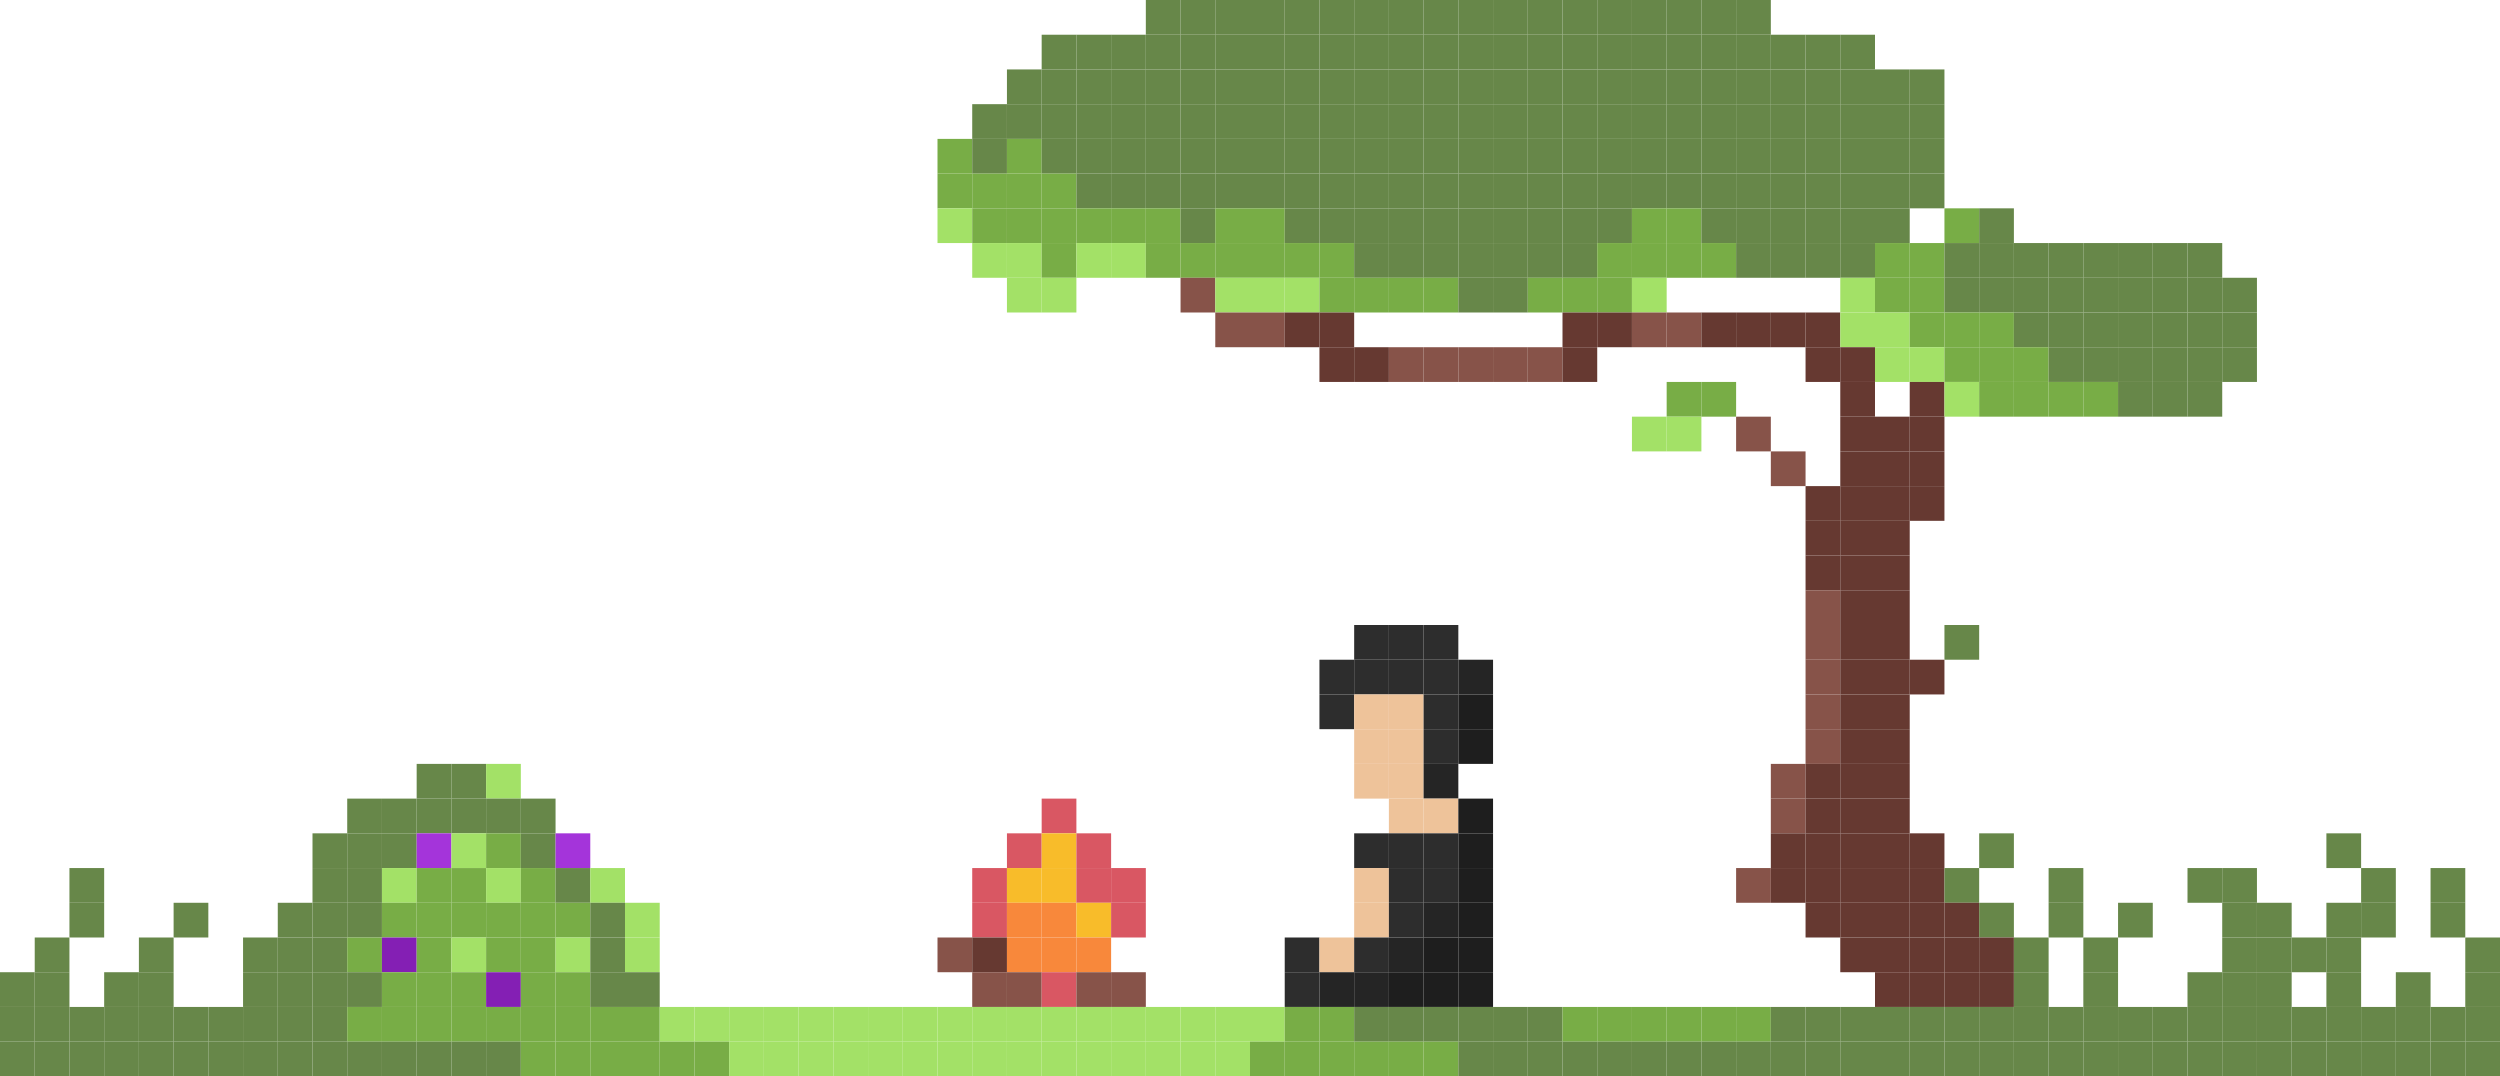 <?xml version="1.0" encoding="utf-8" ?>
<svg baseProfile="full" height="1240px" version="1.1" width="2880px" xmlns="http://www.w3.org/2000/svg" xmlns:ev="http://www.w3.org/2001/xml-events" xmlns:xlink="http://www.w3.org/1999/xlink"><defs /><rect fill="rgb(103,135,73)" height="40px" width="40px" x="1320px" y="0px" /><rect fill="rgb(103,135,73)" height="40px" width="40px" x="1360px" y="0px" /><rect fill="rgb(103,135,73)" height="40px" width="40px" x="1400px" y="0px" /><rect fill="rgb(103,135,73)" height="40px" width="40px" x="1440px" y="0px" /><rect fill="rgb(103,135,73)" height="40px" width="40px" x="1480px" y="0px" /><rect fill="rgb(103,135,73)" height="40px" width="40px" x="1520px" y="0px" /><rect fill="rgb(103,135,73)" height="40px" width="40px" x="1560px" y="0px" /><rect fill="rgb(103,135,73)" height="40px" width="40px" x="1600px" y="0px" /><rect fill="rgb(103,135,73)" height="40px" width="40px" x="1640px" y="0px" /><rect fill="rgb(103,135,73)" height="40px" width="40px" x="1680px" y="0px" /><rect fill="rgb(103,135,73)" height="40px" width="40px" x="1720px" y="0px" /><rect fill="rgb(103,135,73)" height="40px" width="40px" x="1760px" y="0px" /><rect fill="rgb(103,135,73)" height="40px" width="40px" x="1800px" y="0px" /><rect fill="rgb(103,135,73)" height="40px" width="40px" x="1840px" y="0px" /><rect fill="rgb(103,135,73)" height="40px" width="40px" x="1880px" y="0px" /><rect fill="rgb(103,135,73)" height="40px" width="40px" x="1920px" y="0px" /><rect fill="rgb(103,135,73)" height="40px" width="40px" x="1960px" y="0px" /><rect fill="rgb(103,135,73)" height="40px" width="40px" x="2000px" y="0px" /><rect fill="rgb(103,135,73)" height="40px" width="40px" x="1200px" y="40px" /><rect fill="rgb(103,135,73)" height="40px" width="40px" x="1240px" y="40px" /><rect fill="rgb(103,135,73)" height="40px" width="40px" x="1280px" y="40px" /><rect fill="rgb(103,135,73)" height="40px" width="40px" x="1320px" y="40px" /><rect fill="rgb(103,135,73)" height="40px" width="40px" x="1360px" y="40px" /><rect fill="rgb(103,135,73)" height="40px" width="40px" x="1400px" y="40px" /><rect fill="rgb(103,135,73)" height="40px" width="40px" x="1440px" y="40px" /><rect fill="rgb(103,135,73)" height="40px" width="40px" x="1480px" y="40px" /><rect fill="rgb(103,135,73)" height="40px" width="40px" x="1520px" y="40px" /><rect fill="rgb(103,135,73)" height="40px" width="40px" x="1560px" y="40px" /><rect fill="rgb(103,135,73)" height="40px" width="40px" x="1600px" y="40px" /><rect fill="rgb(103,135,73)" height="40px" width="40px" x="1640px" y="40px" /><rect fill="rgb(103,135,73)" height="40px" width="40px" x="1680px" y="40px" /><rect fill="rgb(103,135,73)" height="40px" width="40px" x="1720px" y="40px" /><rect fill="rgb(103,135,73)" height="40px" width="40px" x="1760px" y="40px" /><rect fill="rgb(103,135,73)" height="40px" width="40px" x="1800px" y="40px" /><rect fill="rgb(103,135,73)" height="40px" width="40px" x="1840px" y="40px" /><rect fill="rgb(103,135,73)" height="40px" width="40px" x="1880px" y="40px" /><rect fill="rgb(103,135,73)" height="40px" width="40px" x="1920px" y="40px" /><rect fill="rgb(103,135,73)" height="40px" width="40px" x="1960px" y="40px" /><rect fill="rgb(103,135,73)" height="40px" width="40px" x="2000px" y="40px" /><rect fill="rgb(103,135,73)" height="40px" width="40px" x="2040px" y="40px" /><rect fill="rgb(103,135,73)" height="40px" width="40px" x="2080px" y="40px" /><rect fill="rgb(103,135,73)" height="40px" width="40px" x="2120px" y="40px" /><rect fill="rgb(103,135,73)" height="40px" width="40px" x="1160px" y="80px" /><rect fill="rgb(103,135,73)" height="40px" width="40px" x="1200px" y="80px" /><rect fill="rgb(103,135,73)" height="40px" width="40px" x="1240px" y="80px" /><rect fill="rgb(103,135,73)" height="40px" width="40px" x="1280px" y="80px" /><rect fill="rgb(103,135,73)" height="40px" width="40px" x="1320px" y="80px" /><rect fill="rgb(103,135,73)" height="40px" width="40px" x="1360px" y="80px" /><rect fill="rgb(103,135,73)" height="40px" width="40px" x="1400px" y="80px" /><rect fill="rgb(103,135,73)" height="40px" width="40px" x="1440px" y="80px" /><rect fill="rgb(103,135,73)" height="40px" width="40px" x="1480px" y="80px" /><rect fill="rgb(103,135,73)" height="40px" width="40px" x="1520px" y="80px" /><rect fill="rgb(103,135,73)" height="40px" width="40px" x="1560px" y="80px" /><rect fill="rgb(103,135,73)" height="40px" width="40px" x="1600px" y="80px" /><rect fill="rgb(103,135,73)" height="40px" width="40px" x="1640px" y="80px" /><rect fill="rgb(103,135,73)" height="40px" width="40px" x="1680px" y="80px" /><rect fill="rgb(103,135,73)" height="40px" width="40px" x="1720px" y="80px" /><rect fill="rgb(103,135,73)" height="40px" width="40px" x="1760px" y="80px" /><rect fill="rgb(103,135,73)" height="40px" width="40px" x="1800px" y="80px" /><rect fill="rgb(103,135,73)" height="40px" width="40px" x="1840px" y="80px" /><rect fill="rgb(103,135,73)" height="40px" width="40px" x="1880px" y="80px" /><rect fill="rgb(103,135,73)" height="40px" width="40px" x="1920px" y="80px" /><rect fill="rgb(103,135,73)" height="40px" width="40px" x="1960px" y="80px" /><rect fill="rgb(103,135,73)" height="40px" width="40px" x="2000px" y="80px" /><rect fill="rgb(103,135,73)" height="40px" width="40px" x="2040px" y="80px" /><rect fill="rgb(103,135,73)" height="40px" width="40px" x="2080px" y="80px" /><rect fill="rgb(103,135,73)" height="40px" width="40px" x="2120px" y="80px" /><rect fill="rgb(103,135,73)" height="40px" width="40px" x="2160px" y="80px" /><rect fill="rgb(103,135,73)" height="40px" width="40px" x="2200px" y="80px" /><rect fill="rgb(103,135,73)" height="40px" width="40px" x="1120px" y="120px" /><rect fill="rgb(103,135,73)" height="40px" width="40px" x="1160px" y="120px" /><rect fill="rgb(103,135,73)" height="40px" width="40px" x="1200px" y="120px" /><rect fill="rgb(103,135,73)" height="40px" width="40px" x="1240px" y="120px" /><rect fill="rgb(103,135,73)" height="40px" width="40px" x="1280px" y="120px" /><rect fill="rgb(103,135,73)" height="40px" width="40px" x="1320px" y="120px" /><rect fill="rgb(103,135,73)" height="40px" width="40px" x="1360px" y="120px" /><rect fill="rgb(103,135,73)" height="40px" width="40px" x="1400px" y="120px" /><rect fill="rgb(103,135,73)" height="40px" width="40px" x="1440px" y="120px" /><rect fill="rgb(103,135,73)" height="40px" width="40px" x="1480px" y="120px" /><rect fill="rgb(103,135,73)" height="40px" width="40px" x="1520px" y="120px" /><rect fill="rgb(103,135,73)" height="40px" width="40px" x="1560px" y="120px" /><rect fill="rgb(103,135,73)" height="40px" width="40px" x="1600px" y="120px" /><rect fill="rgb(103,135,73)" height="40px" width="40px" x="1640px" y="120px" /><rect fill="rgb(103,135,73)" height="40px" width="40px" x="1680px" y="120px" /><rect fill="rgb(103,135,73)" height="40px" width="40px" x="1720px" y="120px" /><rect fill="rgb(103,135,73)" height="40px" width="40px" x="1760px" y="120px" /><rect fill="rgb(103,135,73)" height="40px" width="40px" x="1800px" y="120px" /><rect fill="rgb(103,135,73)" height="40px" width="40px" x="1840px" y="120px" /><rect fill="rgb(103,135,73)" height="40px" width="40px" x="1880px" y="120px" /><rect fill="rgb(103,135,73)" height="40px" width="40px" x="1920px" y="120px" /><rect fill="rgb(103,135,73)" height="40px" width="40px" x="1960px" y="120px" /><rect fill="rgb(103,135,73)" height="40px" width="40px" x="2000px" y="120px" /><rect fill="rgb(103,135,73)" height="40px" width="40px" x="2040px" y="120px" /><rect fill="rgb(103,135,73)" height="40px" width="40px" x="2080px" y="120px" /><rect fill="rgb(103,135,73)" height="40px" width="40px" x="2120px" y="120px" /><rect fill="rgb(103,135,73)" height="40px" width="40px" x="2160px" y="120px" /><rect fill="rgb(103,135,73)" height="40px" width="40px" x="2200px" y="120px" /><rect fill="rgb(120,173,70)" height="40px" width="40px" x="1080px" y="160px" /><rect fill="rgb(103,135,73)" height="40px" width="40px" x="1120px" y="160px" /><rect fill="rgb(120,173,70)" height="40px" width="40px" x="1160px" y="160px" /><rect fill="rgb(103,135,73)" height="40px" width="40px" x="1200px" y="160px" /><rect fill="rgb(103,135,73)" height="40px" width="40px" x="1240px" y="160px" /><rect fill="rgb(103,135,73)" height="40px" width="40px" x="1280px" y="160px" /><rect fill="rgb(103,135,73)" height="40px" width="40px" x="1320px" y="160px" /><rect fill="rgb(103,135,73)" height="40px" width="40px" x="1360px" y="160px" /><rect fill="rgb(103,135,73)" height="40px" width="40px" x="1400px" y="160px" /><rect fill="rgb(103,135,73)" height="40px" width="40px" x="1440px" y="160px" /><rect fill="rgb(103,135,73)" height="40px" width="40px" x="1480px" y="160px" /><rect fill="rgb(103,135,73)" height="40px" width="40px" x="1520px" y="160px" /><rect fill="rgb(103,135,73)" height="40px" width="40px" x="1560px" y="160px" /><rect fill="rgb(103,135,73)" height="40px" width="40px" x="1600px" y="160px" /><rect fill="rgb(103,135,73)" height="40px" width="40px" x="1640px" y="160px" /><rect fill="rgb(103,135,73)" height="40px" width="40px" x="1680px" y="160px" /><rect fill="rgb(103,135,73)" height="40px" width="40px" x="1720px" y="160px" /><rect fill="rgb(103,135,73)" height="40px" width="40px" x="1760px" y="160px" /><rect fill="rgb(103,135,73)" height="40px" width="40px" x="1800px" y="160px" /><rect fill="rgb(103,135,73)" height="40px" width="40px" x="1840px" y="160px" /><rect fill="rgb(103,135,73)" height="40px" width="40px" x="1880px" y="160px" /><rect fill="rgb(103,135,73)" height="40px" width="40px" x="1920px" y="160px" /><rect fill="rgb(103,135,73)" height="40px" width="40px" x="1960px" y="160px" /><rect fill="rgb(103,135,73)" height="40px" width="40px" x="2000px" y="160px" /><rect fill="rgb(103,135,73)" height="40px" width="40px" x="2040px" y="160px" /><rect fill="rgb(103,135,73)" height="40px" width="40px" x="2080px" y="160px" /><rect fill="rgb(103,135,73)" height="40px" width="40px" x="2120px" y="160px" /><rect fill="rgb(103,135,73)" height="40px" width="40px" x="2160px" y="160px" /><rect fill="rgb(103,135,73)" height="40px" width="40px" x="2200px" y="160px" /><rect fill="rgb(120,173,70)" height="40px" width="40px" x="1080px" y="200px" /><rect fill="rgb(120,173,70)" height="40px" width="40px" x="1120px" y="200px" /><rect fill="rgb(120,173,70)" height="40px" width="40px" x="1160px" y="200px" /><rect fill="rgb(120,173,70)" height="40px" width="40px" x="1200px" y="200px" /><rect fill="rgb(103,135,73)" height="40px" width="40px" x="1240px" y="200px" /><rect fill="rgb(103,135,73)" height="40px" width="40px" x="1280px" y="200px" /><rect fill="rgb(103,135,73)" height="40px" width="40px" x="1320px" y="200px" /><rect fill="rgb(103,135,73)" height="40px" width="40px" x="1360px" y="200px" /><rect fill="rgb(103,135,73)" height="40px" width="40px" x="1400px" y="200px" /><rect fill="rgb(103,135,73)" height="40px" width="40px" x="1440px" y="200px" /><rect fill="rgb(103,135,73)" height="40px" width="40px" x="1480px" y="200px" /><rect fill="rgb(103,135,73)" height="40px" width="40px" x="1520px" y="200px" /><rect fill="rgb(103,135,73)" height="40px" width="40px" x="1560px" y="200px" /><rect fill="rgb(103,135,73)" height="40px" width="40px" x="1600px" y="200px" /><rect fill="rgb(103,135,73)" height="40px" width="40px" x="1640px" y="200px" /><rect fill="rgb(103,135,73)" height="40px" width="40px" x="1680px" y="200px" /><rect fill="rgb(103,135,73)" height="40px" width="40px" x="1720px" y="200px" /><rect fill="rgb(103,135,73)" height="40px" width="40px" x="1760px" y="200px" /><rect fill="rgb(103,135,73)" height="40px" width="40px" x="1800px" y="200px" /><rect fill="rgb(103,135,73)" height="40px" width="40px" x="1840px" y="200px" /><rect fill="rgb(103,135,73)" height="40px" width="40px" x="1880px" y="200px" /><rect fill="rgb(103,135,73)" height="40px" width="40px" x="1920px" y="200px" /><rect fill="rgb(103,135,73)" height="40px" width="40px" x="1960px" y="200px" /><rect fill="rgb(103,135,73)" height="40px" width="40px" x="2000px" y="200px" /><rect fill="rgb(103,135,73)" height="40px" width="40px" x="2040px" y="200px" /><rect fill="rgb(103,135,73)" height="40px" width="40px" x="2080px" y="200px" /><rect fill="rgb(103,135,73)" height="40px" width="40px" x="2120px" y="200px" /><rect fill="rgb(103,135,73)" height="40px" width="40px" x="2160px" y="200px" /><rect fill="rgb(103,135,73)" height="40px" width="40px" x="2200px" y="200px" /><rect fill="rgb(163,225,103)" height="40px" width="40px" x="1080px" y="240px" /><rect fill="rgb(120,173,70)" height="40px" width="40px" x="1120px" y="240px" /><rect fill="rgb(120,173,70)" height="40px" width="40px" x="1160px" y="240px" /><rect fill="rgb(120,173,70)" height="40px" width="40px" x="1200px" y="240px" /><rect fill="rgb(120,173,70)" height="40px" width="40px" x="1240px" y="240px" /><rect fill="rgb(120,173,70)" height="40px" width="40px" x="1280px" y="240px" /><rect fill="rgb(120,173,70)" height="40px" width="40px" x="1320px" y="240px" /><rect fill="rgb(103,135,73)" height="40px" width="40px" x="1360px" y="240px" /><rect fill="rgb(120,173,70)" height="40px" width="40px" x="1400px" y="240px" /><rect fill="rgb(120,173,70)" height="40px" width="40px" x="1440px" y="240px" /><rect fill="rgb(103,135,73)" height="40px" width="40px" x="1480px" y="240px" /><rect fill="rgb(103,135,73)" height="40px" width="40px" x="1520px" y="240px" /><rect fill="rgb(103,135,73)" height="40px" width="40px" x="1560px" y="240px" /><rect fill="rgb(103,135,73)" height="40px" width="40px" x="1600px" y="240px" /><rect fill="rgb(103,135,73)" height="40px" width="40px" x="1640px" y="240px" /><rect fill="rgb(103,135,73)" height="40px" width="40px" x="1680px" y="240px" /><rect fill="rgb(103,135,73)" height="40px" width="40px" x="1720px" y="240px" /><rect fill="rgb(103,135,73)" height="40px" width="40px" x="1760px" y="240px" /><rect fill="rgb(103,135,73)" height="40px" width="40px" x="1800px" y="240px" /><rect fill="rgb(103,135,73)" height="40px" width="40px" x="1840px" y="240px" /><rect fill="rgb(120,173,70)" height="40px" width="40px" x="1880px" y="240px" /><rect fill="rgb(120,173,70)" height="40px" width="40px" x="1920px" y="240px" /><rect fill="rgb(103,135,73)" height="40px" width="40px" x="1960px" y="240px" /><rect fill="rgb(103,135,73)" height="40px" width="40px" x="2000px" y="240px" /><rect fill="rgb(103,135,73)" height="40px" width="40px" x="2040px" y="240px" /><rect fill="rgb(103,135,73)" height="40px" width="40px" x="2080px" y="240px" /><rect fill="rgb(103,135,73)" height="40px" width="40px" x="2120px" y="240px" /><rect fill="rgb(103,135,73)" height="40px" width="40px" x="2160px" y="240px" /><rect fill="rgb(120,173,70)" height="40px" width="40px" x="2240px" y="240px" /><rect fill="rgb(103,135,73)" height="40px" width="40px" x="2280px" y="240px" /><rect fill="rgb(163,225,103)" height="40px" width="40px" x="1120px" y="280px" /><rect fill="rgb(163,225,103)" height="40px" width="40px" x="1160px" y="280px" /><rect fill="rgb(120,173,70)" height="40px" width="40px" x="1200px" y="280px" /><rect fill="rgb(163,225,103)" height="40px" width="40px" x="1240px" y="280px" /><rect fill="rgb(163,225,103)" height="40px" width="40px" x="1280px" y="280px" /><rect fill="rgb(120,173,70)" height="40px" width="40px" x="1320px" y="280px" /><rect fill="rgb(120,173,70)" height="40px" width="40px" x="1360px" y="280px" /><rect fill="rgb(120,173,70)" height="40px" width="40px" x="1400px" y="280px" /><rect fill="rgb(120,173,70)" height="40px" width="40px" x="1440px" y="280px" /><rect fill="rgb(120,173,70)" height="40px" width="40px" x="1480px" y="280px" /><rect fill="rgb(120,173,70)" height="40px" width="40px" x="1520px" y="280px" /><rect fill="rgb(103,135,73)" height="40px" width="40px" x="1560px" y="280px" /><rect fill="rgb(103,135,73)" height="40px" width="40px" x="1600px" y="280px" /><rect fill="rgb(103,135,73)" height="40px" width="40px" x="1640px" y="280px" /><rect fill="rgb(103,135,73)" height="40px" width="40px" x="1680px" y="280px" /><rect fill="rgb(103,135,73)" height="40px" width="40px" x="1720px" y="280px" /><rect fill="rgb(103,135,73)" height="40px" width="40px" x="1760px" y="280px" /><rect fill="rgb(103,135,73)" height="40px" width="40px" x="1800px" y="280px" /><rect fill="rgb(120,173,70)" height="40px" width="40px" x="1840px" y="280px" /><rect fill="rgb(120,173,70)" height="40px" width="40px" x="1880px" y="280px" /><rect fill="rgb(120,173,70)" height="40px" width="40px" x="1920px" y="280px" /><rect fill="rgb(120,173,70)" height="40px" width="40px" x="1960px" y="280px" /><rect fill="rgb(103,135,73)" height="40px" width="40px" x="2000px" y="280px" /><rect fill="rgb(103,135,73)" height="40px" width="40px" x="2040px" y="280px" /><rect fill="rgb(103,135,73)" height="40px" width="40px" x="2080px" y="280px" /><rect fill="rgb(103,135,73)" height="40px" width="40px" x="2120px" y="280px" /><rect fill="rgb(120,173,70)" height="40px" width="40px" x="2160px" y="280px" /><rect fill="rgb(120,173,70)" height="40px" width="40px" x="2200px" y="280px" /><rect fill="rgb(103,135,73)" height="40px" width="40px" x="2240px" y="280px" /><rect fill="rgb(103,135,73)" height="40px" width="40px" x="2280px" y="280px" /><rect fill="rgb(103,135,73)" height="40px" width="40px" x="2320px" y="280px" /><rect fill="rgb(103,135,73)" height="40px" width="40px" x="2360px" y="280px" /><rect fill="rgb(103,135,73)" height="40px" width="40px" x="2400px" y="280px" /><rect fill="rgb(103,135,73)" height="40px" width="40px" x="2440px" y="280px" /><rect fill="rgb(103,135,73)" height="40px" width="40px" x="2480px" y="280px" /><rect fill="rgb(103,135,73)" height="40px" width="40px" x="2520px" y="280px" /><rect fill="rgb(163,225,103)" height="40px" width="40px" x="1160px" y="320px" /><rect fill="rgb(163,225,103)" height="40px" width="40px" x="1200px" y="320px" /><rect fill="rgb(135,83,73)" height="40px" width="40px" x="1360px" y="320px" /><rect fill="rgb(163,225,103)" height="40px" width="40px" x="1400px" y="320px" /><rect fill="rgb(163,225,103)" height="40px" width="40px" x="1440px" y="320px" /><rect fill="rgb(163,225,103)" height="40px" width="40px" x="1480px" y="320px" /><rect fill="rgb(120,173,70)" height="40px" width="40px" x="1520px" y="320px" /><rect fill="rgb(120,173,70)" height="40px" width="40px" x="1560px" y="320px" /><rect fill="rgb(120,173,70)" height="40px" width="40px" x="1600px" y="320px" /><rect fill="rgb(120,173,70)" height="40px" width="40px" x="1640px" y="320px" /><rect fill="rgb(103,135,73)" height="40px" width="40px" x="1680px" y="320px" /><rect fill="rgb(103,135,73)" height="40px" width="40px" x="1720px" y="320px" /><rect fill="rgb(120,173,70)" height="40px" width="40px" x="1760px" y="320px" /><rect fill="rgb(120,173,70)" height="40px" width="40px" x="1800px" y="320px" /><rect fill="rgb(120,173,70)" height="40px" width="40px" x="1840px" y="320px" /><rect fill="rgb(163,225,103)" height="40px" width="40px" x="1880px" y="320px" /><rect fill="rgb(163,225,103)" height="40px" width="40px" x="2120px" y="320px" /><rect fill="rgb(120,173,70)" height="40px" width="40px" x="2160px" y="320px" /><rect fill="rgb(120,173,70)" height="40px" width="40px" x="2200px" y="320px" /><rect fill="rgb(103,135,73)" height="40px" width="40px" x="2240px" y="320px" /><rect fill="rgb(103,135,73)" height="40px" width="40px" x="2280px" y="320px" /><rect fill="rgb(103,135,73)" height="40px" width="40px" x="2320px" y="320px" /><rect fill="rgb(103,135,73)" height="40px" width="40px" x="2360px" y="320px" /><rect fill="rgb(103,135,73)" height="40px" width="40px" x="2400px" y="320px" /><rect fill="rgb(103,135,73)" height="40px" width="40px" x="2440px" y="320px" /><rect fill="rgb(103,135,73)" height="40px" width="40px" x="2480px" y="320px" /><rect fill="rgb(103,135,73)" height="40px" width="40px" x="2520px" y="320px" /><rect fill="rgb(103,135,73)" height="40px" width="40px" x="2560px" y="320px" /><rect fill="rgb(135,83,73)" height="40px" width="40px" x="1400px" y="360px" /><rect fill="rgb(135,83,73)" height="40px" width="40px" x="1440px" y="360px" /><rect fill="rgb(102,57,49)" height="40px" width="40px" x="1480px" y="360px" /><rect fill="rgb(102,57,49)" height="40px" width="40px" x="1520px" y="360px" /><rect fill="rgb(102,57,49)" height="40px" width="40px" x="1800px" y="360px" /><rect fill="rgb(102,57,49)" height="40px" width="40px" x="1840px" y="360px" /><rect fill="rgb(135,83,73)" height="40px" width="40px" x="1880px" y="360px" /><rect fill="rgb(135,83,73)" height="40px" width="40px" x="1920px" y="360px" /><rect fill="rgb(102,57,49)" height="40px" width="40px" x="1960px" y="360px" /><rect fill="rgb(102,57,49)" height="40px" width="40px" x="2000px" y="360px" /><rect fill="rgb(102,57,49)" height="40px" width="40px" x="2040px" y="360px" /><rect fill="rgb(102,57,49)" height="40px" width="40px" x="2080px" y="360px" /><rect fill="rgb(163,225,103)" height="40px" width="40px" x="2120px" y="360px" /><rect fill="rgb(163,225,103)" height="40px" width="40px" x="2160px" y="360px" /><rect fill="rgb(120,173,70)" height="40px" width="40px" x="2200px" y="360px" /><rect fill="rgb(120,173,70)" height="40px" width="40px" x="2240px" y="360px" /><rect fill="rgb(120,173,70)" height="40px" width="40px" x="2280px" y="360px" /><rect fill="rgb(103,135,73)" height="40px" width="40px" x="2320px" y="360px" /><rect fill="rgb(103,135,73)" height="40px" width="40px" x="2360px" y="360px" /><rect fill="rgb(103,135,73)" height="40px" width="40px" x="2400px" y="360px" /><rect fill="rgb(103,135,73)" height="40px" width="40px" x="2440px" y="360px" /><rect fill="rgb(103,135,73)" height="40px" width="40px" x="2480px" y="360px" /><rect fill="rgb(103,135,73)" height="40px" width="40px" x="2520px" y="360px" /><rect fill="rgb(103,135,73)" height="40px" width="40px" x="2560px" y="360px" /><rect fill="rgb(102,57,49)" height="40px" width="40px" x="1520px" y="400px" /><rect fill="rgb(102,57,49)" height="40px" width="40px" x="1560px" y="400px" /><rect fill="rgb(135,83,73)" height="40px" width="40px" x="1600px" y="400px" /><rect fill="rgb(135,83,73)" height="40px" width="40px" x="1640px" y="400px" /><rect fill="rgb(135,83,73)" height="40px" width="40px" x="1680px" y="400px" /><rect fill="rgb(135,83,73)" height="40px" width="40px" x="1720px" y="400px" /><rect fill="rgb(135,83,73)" height="40px" width="40px" x="1760px" y="400px" /><rect fill="rgb(102,57,49)" height="40px" width="40px" x="1800px" y="400px" /><rect fill="rgb(102,57,49)" height="40px" width="40px" x="2080px" y="400px" /><rect fill="rgb(102,57,49)" height="40px" width="40px" x="2120px" y="400px" /><rect fill="rgb(163,225,103)" height="40px" width="40px" x="2160px" y="400px" /><rect fill="rgb(163,225,103)" height="40px" width="40px" x="2200px" y="400px" /><rect fill="rgb(120,173,70)" height="40px" width="40px" x="2240px" y="400px" /><rect fill="rgb(120,173,70)" height="40px" width="40px" x="2280px" y="400px" /><rect fill="rgb(120,173,70)" height="40px" width="40px" x="2320px" y="400px" /><rect fill="rgb(103,135,73)" height="40px" width="40px" x="2360px" y="400px" /><rect fill="rgb(103,135,73)" height="40px" width="40px" x="2400px" y="400px" /><rect fill="rgb(103,135,73)" height="40px" width="40px" x="2440px" y="400px" /><rect fill="rgb(103,135,73)" height="40px" width="40px" x="2480px" y="400px" /><rect fill="rgb(103,135,73)" height="40px" width="40px" x="2520px" y="400px" /><rect fill="rgb(103,135,73)" height="40px" width="40px" x="2560px" y="400px" /><rect fill="rgb(120,173,70)" height="40px" width="40px" x="1920px" y="440px" /><rect fill="rgb(120,173,70)" height="40px" width="40px" x="1960px" y="440px" /><rect fill="rgb(102,57,49)" height="40px" width="40px" x="2120px" y="440px" /><rect fill="rgb(102,57,49)" height="40px" width="40px" x="2200px" y="440px" /><rect fill="rgb(163,225,103)" height="40px" width="40px" x="2240px" y="440px" /><rect fill="rgb(120,173,70)" height="40px" width="40px" x="2280px" y="440px" /><rect fill="rgb(120,173,70)" height="40px" width="40px" x="2320px" y="440px" /><rect fill="rgb(120,173,70)" height="40px" width="40px" x="2360px" y="440px" /><rect fill="rgb(120,173,70)" height="40px" width="40px" x="2400px" y="440px" /><rect fill="rgb(103,135,73)" height="40px" width="40px" x="2440px" y="440px" /><rect fill="rgb(103,135,73)" height="40px" width="40px" x="2480px" y="440px" /><rect fill="rgb(103,135,73)" height="40px" width="40px" x="2520px" y="440px" /><rect fill="rgb(163,225,103)" height="40px" width="40px" x="1880px" y="480px" /><rect fill="rgb(163,225,103)" height="40px" width="40px" x="1920px" y="480px" /><rect fill="rgb(135,83,73)" height="40px" width="40px" x="2000px" y="480px" /><rect fill="rgb(102,57,49)" height="40px" width="40px" x="2120px" y="480px" /><rect fill="rgb(102,57,49)" height="40px" width="40px" x="2160px" y="480px" /><rect fill="rgb(102,57,49)" height="40px" width="40px" x="2200px" y="480px" /><rect fill="rgb(135,83,73)" height="40px" width="40px" x="2040px" y="520px" /><rect fill="rgb(102,57,49)" height="40px" width="40px" x="2120px" y="520px" /><rect fill="rgb(102,57,49)" height="40px" width="40px" x="2160px" y="520px" /><rect fill="rgb(102,57,49)" height="40px" width="40px" x="2200px" y="520px" /><rect fill="rgb(102,57,49)" height="40px" width="40px" x="2080px" y="560px" /><rect fill="rgb(102,57,49)" height="40px" width="40px" x="2120px" y="560px" /><rect fill="rgb(102,57,49)" height="40px" width="40px" x="2160px" y="560px" /><rect fill="rgb(102,57,49)" height="40px" width="40px" x="2200px" y="560px" /><rect fill="rgb(102,57,49)" height="40px" width="40px" x="2080px" y="600px" /><rect fill="rgb(102,57,49)" height="40px" width="40px" x="2120px" y="600px" /><rect fill="rgb(102,57,49)" height="40px" width="40px" x="2160px" y="600px" /><rect fill="rgb(102,57,49)" height="40px" width="40px" x="2080px" y="640px" /><rect fill="rgb(102,57,49)" height="40px" width="40px" x="2120px" y="640px" /><rect fill="rgb(102,57,49)" height="40px" width="40px" x="2160px" y="640px" /><rect fill="rgb(135,83,73)" height="40px" width="40px" x="2080px" y="680px" /><rect fill="rgb(102,57,49)" height="40px" width="40px" x="2120px" y="680px" /><rect fill="rgb(102,57,49)" height="40px" width="40px" x="2160px" y="680px" /><rect fill="rgb(45,45,45)" height="40px" width="40px" x="1560px" y="720px" /><rect fill="rgb(45,45,45)" height="40px" width="40px" x="1600px" y="720px" /><rect fill="rgb(45,45,45)" height="40px" width="40px" x="1640px" y="720px" /><rect fill="rgb(135,83,73)" height="40px" width="40px" x="2080px" y="720px" /><rect fill="rgb(102,57,49)" height="40px" width="40px" x="2120px" y="720px" /><rect fill="rgb(102,57,49)" height="40px" width="40px" x="2160px" y="720px" /><rect fill="rgb(103,135,73)" height="40px" width="40px" x="2240px" y="720px" /><rect fill="rgb(45,45,45)" height="40px" width="40px" x="1520px" y="760px" /><rect fill="rgb(45,45,45)" height="40px" width="40px" x="1560px" y="760px" /><rect fill="rgb(45,45,45)" height="40px" width="40px" x="1600px" y="760px" /><rect fill="rgb(45,45,45)" height="40px" width="40px" x="1640px" y="760px" /><rect fill="rgb(37,37,37)" height="40px" width="40px" x="1680px" y="760px" /><rect fill="rgb(135,83,73)" height="40px" width="40px" x="2080px" y="760px" /><rect fill="rgb(102,57,49)" height="40px" width="40px" x="2120px" y="760px" /><rect fill="rgb(102,57,49)" height="40px" width="40px" x="2160px" y="760px" /><rect fill="rgb(102,57,49)" height="40px" width="40px" x="2200px" y="760px" /><rect fill="rgb(45,45,45)" height="40px" width="40px" x="1520px" y="800px" /><rect fill="rgb(238,195,154)" height="40px" width="40px" x="1560px" y="800px" /><rect fill="rgb(238,195,154)" height="40px" width="40px" x="1600px" y="800px" /><rect fill="rgb(45,45,45)" height="40px" width="40px" x="1640px" y="800px" /><rect fill="rgb(30,30,30)" height="40px" width="40px" x="1680px" y="800px" /><rect fill="rgb(135,83,73)" height="40px" width="40px" x="2080px" y="800px" /><rect fill="rgb(102,57,49)" height="40px" width="40px" x="2120px" y="800px" /><rect fill="rgb(102,57,49)" height="40px" width="40px" x="2160px" y="800px" /><rect fill="rgb(238,195,154)" height="40px" width="40px" x="1560px" y="840px" /><rect fill="rgb(238,195,154)" height="40px" width="40px" x="1600px" y="840px" /><rect fill="rgb(45,45,45)" height="40px" width="40px" x="1640px" y="840px" /><rect fill="rgb(30,30,30)" height="40px" width="40px" x="1680px" y="840px" /><rect fill="rgb(135,83,73)" height="40px" width="40px" x="2080px" y="840px" /><rect fill="rgb(102,57,49)" height="40px" width="40px" x="2120px" y="840px" /><rect fill="rgb(102,57,49)" height="40px" width="40px" x="2160px" y="840px" /><rect fill="rgb(103,135,73)" height="40px" width="40px" x="480px" y="880px" /><rect fill="rgb(103,135,73)" height="40px" width="40px" x="520px" y="880px" /><rect fill="rgb(163,225,103)" height="40px" width="40px" x="560px" y="880px" /><rect fill="rgb(238,195,154)" height="40px" width="40px" x="1560px" y="880px" /><rect fill="rgb(238,195,154)" height="40px" width="40px" x="1600px" y="880px" /><rect fill="rgb(37,37,37)" height="40px" width="40px" x="1640px" y="880px" /><rect fill="rgb(135,83,73)" height="40px" width="40px" x="2040px" y="880px" /><rect fill="rgb(102,57,49)" height="40px" width="40px" x="2080px" y="880px" /><rect fill="rgb(102,57,49)" height="40px" width="40px" x="2120px" y="880px" /><rect fill="rgb(102,57,49)" height="40px" width="40px" x="2160px" y="880px" /><rect fill="rgb(103,135,73)" height="40px" width="40px" x="400px" y="920px" /><rect fill="rgb(103,135,73)" height="40px" width="40px" x="440px" y="920px" /><rect fill="rgb(103,135,73)" height="40px" width="40px" x="480px" y="920px" /><rect fill="rgb(103,135,73)" height="40px" width="40px" x="520px" y="920px" /><rect fill="rgb(103,135,73)" height="40px" width="40px" x="560px" y="920px" /><rect fill="rgb(103,135,73)" height="40px" width="40px" x="600px" y="920px" /><rect fill="rgb(217,87,99)" height="40px" width="40px" x="1200px" y="920px" /><rect fill="rgb(238,195,154)" height="40px" width="40px" x="1600px" y="920px" /><rect fill="rgb(238,195,154)" height="40px" width="40px" x="1640px" y="920px" /><rect fill="rgb(30,30,30)" height="40px" width="40px" x="1680px" y="920px" /><rect fill="rgb(135,83,73)" height="40px" width="40px" x="2040px" y="920px" /><rect fill="rgb(102,57,49)" height="40px" width="40px" x="2080px" y="920px" /><rect fill="rgb(102,57,49)" height="40px" width="40px" x="2120px" y="920px" /><rect fill="rgb(102,57,49)" height="40px" width="40px" x="2160px" y="920px" /><rect fill="rgb(103,135,73)" height="40px" width="40px" x="360px" y="960px" /><rect fill="rgb(103,135,73)" height="40px" width="40px" x="400px" y="960px" /><rect fill="rgb(103,135,73)" height="40px" width="40px" x="440px" y="960px" /><rect fill="rgb(164,52,218)" height="40px" width="40px" x="480px" y="960px" /><rect fill="rgb(163,225,103)" height="40px" width="40px" x="520px" y="960px" /><rect fill="rgb(120,173,70)" height="40px" width="40px" x="560px" y="960px" /><rect fill="rgb(103,135,73)" height="40px" width="40px" x="600px" y="960px" /><rect fill="rgb(164,52,218)" height="40px" width="40px" x="640px" y="960px" /><rect fill="rgb(217,87,99)" height="40px" width="40px" x="1160px" y="960px" /><rect fill="rgb(248,188,42)" height="40px" width="40px" x="1200px" y="960px" /><rect fill="rgb(217,87,99)" height="40px" width="40px" x="1240px" y="960px" /><rect fill="rgb(45,45,45)" height="40px" width="40px" x="1560px" y="960px" /><rect fill="rgb(45,45,45)" height="40px" width="40px" x="1600px" y="960px" /><rect fill="rgb(45,45,45)" height="40px" width="40px" x="1640px" y="960px" /><rect fill="rgb(30,30,30)" height="40px" width="40px" x="1680px" y="960px" /><rect fill="rgb(102,57,49)" height="40px" width="40px" x="2040px" y="960px" /><rect fill="rgb(102,57,49)" height="40px" width="40px" x="2080px" y="960px" /><rect fill="rgb(102,57,49)" height="40px" width="40px" x="2120px" y="960px" /><rect fill="rgb(102,57,49)" height="40px" width="40px" x="2160px" y="960px" /><rect fill="rgb(102,57,49)" height="40px" width="40px" x="2200px" y="960px" /><rect fill="rgb(103,135,73)" height="40px" width="40px" x="2280px" y="960px" /><rect fill="rgb(103,135,73)" height="40px" width="40px" x="2680px" y="960px" /><rect fill="rgb(103,135,73)" height="40px" width="40px" x="80px" y="1000px" /><rect fill="rgb(103,135,73)" height="40px" width="40px" x="360px" y="1000px" /><rect fill="rgb(103,135,73)" height="40px" width="40px" x="400px" y="1000px" /><rect fill="rgb(163,225,103)" height="40px" width="40px" x="440px" y="1000px" /><rect fill="rgb(120,173,70)" height="40px" width="40px" x="480px" y="1000px" /><rect fill="rgb(120,173,70)" height="40px" width="40px" x="520px" y="1000px" /><rect fill="rgb(163,225,103)" height="40px" width="40px" x="560px" y="1000px" /><rect fill="rgb(120,173,70)" height="40px" width="40px" x="600px" y="1000px" /><rect fill="rgb(103,135,73)" height="40px" width="40px" x="640px" y="1000px" /><rect fill="rgb(163,225,103)" height="40px" width="40px" x="680px" y="1000px" /><rect fill="rgb(217,87,99)" height="40px" width="40px" x="1120px" y="1000px" /><rect fill="rgb(248,188,42)" height="40px" width="40px" x="1160px" y="1000px" /><rect fill="rgb(248,188,42)" height="40px" width="40px" x="1200px" y="1000px" /><rect fill="rgb(217,87,99)" height="40px" width="40px" x="1240px" y="1000px" /><rect fill="rgb(217,87,99)" height="40px" width="40px" x="1280px" y="1000px" /><rect fill="rgb(238,195,154)" height="40px" width="40px" x="1560px" y="1000px" /><rect fill="rgb(45,45,45)" height="40px" width="40px" x="1600px" y="1000px" /><rect fill="rgb(45,45,45)" height="40px" width="40px" x="1640px" y="1000px" /><rect fill="rgb(30,30,30)" height="40px" width="40px" x="1680px" y="1000px" /><rect fill="rgb(135,83,73)" height="40px" width="40px" x="2000px" y="1000px" /><rect fill="rgb(102,57,49)" height="40px" width="40px" x="2040px" y="1000px" /><rect fill="rgb(102,57,49)" height="40px" width="40px" x="2080px" y="1000px" /><rect fill="rgb(102,57,49)" height="40px" width="40px" x="2120px" y="1000px" /><rect fill="rgb(102,57,49)" height="40px" width="40px" x="2160px" y="1000px" /><rect fill="rgb(102,57,49)" height="40px" width="40px" x="2200px" y="1000px" /><rect fill="rgb(103,135,73)" height="40px" width="40px" x="2240px" y="1000px" /><rect fill="rgb(103,135,73)" height="40px" width="40px" x="2360px" y="1000px" /><rect fill="rgb(103,135,73)" height="40px" width="40px" x="2520px" y="1000px" /><rect fill="rgb(103,135,73)" height="40px" width="40px" x="2560px" y="1000px" /><rect fill="rgb(103,135,73)" height="40px" width="40px" x="2720px" y="1000px" /><rect fill="rgb(103,135,73)" height="40px" width="40px" x="2800px" y="1000px" /><rect fill="rgb(103,135,73)" height="40px" width="40px" x="80px" y="1040px" /><rect fill="rgb(103,135,73)" height="40px" width="40px" x="200px" y="1040px" /><rect fill="rgb(103,135,73)" height="40px" width="40px" x="320px" y="1040px" /><rect fill="rgb(103,135,73)" height="40px" width="40px" x="360px" y="1040px" /><rect fill="rgb(103,135,73)" height="40px" width="40px" x="400px" y="1040px" /><rect fill="rgb(120,173,70)" height="40px" width="40px" x="440px" y="1040px" /><rect fill="rgb(120,173,70)" height="40px" width="40px" x="480px" y="1040px" /><rect fill="rgb(120,173,70)" height="40px" width="40px" x="520px" y="1040px" /><rect fill="rgb(120,173,70)" height="40px" width="40px" x="560px" y="1040px" /><rect fill="rgb(120,173,70)" height="40px" width="40px" x="600px" y="1040px" /><rect fill="rgb(120,173,70)" height="40px" width="40px" x="640px" y="1040px" /><rect fill="rgb(103,135,73)" height="40px" width="40px" x="680px" y="1040px" /><rect fill="rgb(163,225,103)" height="40px" width="40px" x="720px" y="1040px" /><rect fill="rgb(217,87,99)" height="40px" width="40px" x="1120px" y="1040px" /><rect fill="rgb(248,136,59)" height="40px" width="40px" x="1160px" y="1040px" /><rect fill="rgb(248,136,59)" height="40px" width="40px" x="1200px" y="1040px" /><rect fill="rgb(248,188,42)" height="40px" width="40px" x="1240px" y="1040px" /><rect fill="rgb(217,87,99)" height="40px" width="40px" x="1280px" y="1040px" /><rect fill="rgb(238,195,154)" height="40px" width="40px" x="1560px" y="1040px" /><rect fill="rgb(45,45,45)" height="40px" width="40px" x="1600px" y="1040px" /><rect fill="rgb(37,37,37)" height="40px" width="40px" x="1640px" y="1040px" /><rect fill="rgb(30,30,30)" height="40px" width="40px" x="1680px" y="1040px" /><rect fill="rgb(102,57,49)" height="40px" width="40px" x="2080px" y="1040px" /><rect fill="rgb(102,57,49)" height="40px" width="40px" x="2120px" y="1040px" /><rect fill="rgb(102,57,49)" height="40px" width="40px" x="2160px" y="1040px" /><rect fill="rgb(102,57,49)" height="40px" width="40px" x="2200px" y="1040px" /><rect fill="rgb(102,57,49)" height="40px" width="40px" x="2240px" y="1040px" /><rect fill="rgb(103,135,73)" height="40px" width="40px" x="2280px" y="1040px" /><rect fill="rgb(103,135,73)" height="40px" width="40px" x="2360px" y="1040px" /><rect fill="rgb(103,135,73)" height="40px" width="40px" x="2440px" y="1040px" /><rect fill="rgb(103,135,73)" height="40px" width="40px" x="2560px" y="1040px" /><rect fill="rgb(103,135,73)" height="40px" width="40px" x="2600px" y="1040px" /><rect fill="rgb(103,135,73)" height="40px" width="40px" x="2680px" y="1040px" /><rect fill="rgb(103,135,73)" height="40px" width="40px" x="2720px" y="1040px" /><rect fill="rgb(103,135,73)" height="40px" width="40px" x="2800px" y="1040px" /><rect fill="rgb(103,135,73)" height="40px" width="40px" x="40px" y="1080px" /><rect fill="rgb(103,135,73)" height="40px" width="40px" x="160px" y="1080px" /><rect fill="rgb(103,135,73)" height="40px" width="40px" x="280px" y="1080px" /><rect fill="rgb(103,135,73)" height="40px" width="40px" x="320px" y="1080px" /><rect fill="rgb(103,135,73)" height="40px" width="40px" x="360px" y="1080px" /><rect fill="rgb(120,173,70)" height="40px" width="40px" x="400px" y="1080px" /><rect fill="rgb(132,31,180)" height="40px" width="40px" x="440px" y="1080px" /><rect fill="rgb(120,173,70)" height="40px" width="40px" x="480px" y="1080px" /><rect fill="rgb(163,225,103)" height="40px" width="40px" x="520px" y="1080px" /><rect fill="rgb(120,173,70)" height="40px" width="40px" x="560px" y="1080px" /><rect fill="rgb(120,173,70)" height="40px" width="40px" x="600px" y="1080px" /><rect fill="rgb(163,225,103)" height="40px" width="40px" x="640px" y="1080px" /><rect fill="rgb(103,135,73)" height="40px" width="40px" x="680px" y="1080px" /><rect fill="rgb(163,225,103)" height="40px" width="40px" x="720px" y="1080px" /><rect fill="rgb(135,83,73)" height="40px" width="40px" x="1080px" y="1080px" /><rect fill="rgb(102,57,49)" height="40px" width="40px" x="1120px" y="1080px" /><rect fill="rgb(248,136,59)" height="40px" width="40px" x="1160px" y="1080px" /><rect fill="rgb(248,136,59)" height="40px" width="40px" x="1200px" y="1080px" /><rect fill="rgb(248,136,59)" height="40px" width="40px" x="1240px" y="1080px" /><rect fill="rgb(45,45,45)" height="40px" width="40px" x="1480px" y="1080px" /><rect fill="rgb(238,195,154)" height="40px" width="40px" x="1520px" y="1080px" /><rect fill="rgb(45,45,45)" height="40px" width="40px" x="1560px" y="1080px" /><rect fill="rgb(37,37,37)" height="40px" width="40px" x="1600px" y="1080px" /><rect fill="rgb(30,30,30)" height="40px" width="40px" x="1640px" y="1080px" /><rect fill="rgb(30,30,30)" height="40px" width="40px" x="1680px" y="1080px" /><rect fill="rgb(102,57,49)" height="40px" width="40px" x="2120px" y="1080px" /><rect fill="rgb(102,57,49)" height="40px" width="40px" x="2160px" y="1080px" /><rect fill="rgb(102,57,49)" height="40px" width="40px" x="2200px" y="1080px" /><rect fill="rgb(102,57,49)" height="40px" width="40px" x="2240px" y="1080px" /><rect fill="rgb(102,57,49)" height="40px" width="40px" x="2280px" y="1080px" /><rect fill="rgb(103,135,73)" height="40px" width="40px" x="2320px" y="1080px" /><rect fill="rgb(103,135,73)" height="40px" width="40px" x="2400px" y="1080px" /><rect fill="rgb(103,135,73)" height="40px" width="40px" x="2560px" y="1080px" /><rect fill="rgb(103,135,73)" height="40px" width="40px" x="2600px" y="1080px" /><rect fill="rgb(103,135,73)" height="40px" width="40px" x="2640px" y="1080px" /><rect fill="rgb(103,135,73)" height="40px" width="40px" x="2680px" y="1080px" /><rect fill="rgb(103,135,73)" height="40px" width="40px" x="2840px" y="1080px" /><rect fill="rgb(103,135,73)" height="40px" width="40px" x="0px" y="1120px" /><rect fill="rgb(103,135,73)" height="40px" width="40px" x="40px" y="1120px" /><rect fill="rgb(103,135,73)" height="40px" width="40px" x="120px" y="1120px" /><rect fill="rgb(103,135,73)" height="40px" width="40px" x="160px" y="1120px" /><rect fill="rgb(103,135,73)" height="40px" width="40px" x="280px" y="1120px" /><rect fill="rgb(103,135,73)" height="40px" width="40px" x="320px" y="1120px" /><rect fill="rgb(103,135,73)" height="40px" width="40px" x="360px" y="1120px" /><rect fill="rgb(103,135,73)" height="40px" width="40px" x="400px" y="1120px" /><rect fill="rgb(120,173,70)" height="40px" width="40px" x="440px" y="1120px" /><rect fill="rgb(120,173,70)" height="40px" width="40px" x="480px" y="1120px" /><rect fill="rgb(120,173,70)" height="40px" width="40px" x="520px" y="1120px" /><rect fill="rgb(132,31,180)" height="40px" width="40px" x="560px" y="1120px" /><rect fill="rgb(120,173,70)" height="40px" width="40px" x="600px" y="1120px" /><rect fill="rgb(120,173,70)" height="40px" width="40px" x="640px" y="1120px" /><rect fill="rgb(103,135,73)" height="40px" width="40px" x="680px" y="1120px" /><rect fill="rgb(103,135,73)" height="40px" width="40px" x="720px" y="1120px" /><rect fill="rgb(135,83,73)" height="40px" width="40px" x="1120px" y="1120px" /><rect fill="rgb(135,83,73)" height="40px" width="40px" x="1160px" y="1120px" /><rect fill="rgb(217,87,99)" height="40px" width="40px" x="1200px" y="1120px" /><rect fill="rgb(135,83,73)" height="40px" width="40px" x="1240px" y="1120px" /><rect fill="rgb(135,83,73)" height="40px" width="40px" x="1280px" y="1120px" /><rect fill="rgb(45,45,45)" height="40px" width="40px" x="1480px" y="1120px" /><rect fill="rgb(37,37,37)" height="40px" width="40px" x="1520px" y="1120px" /><rect fill="rgb(37,37,37)" height="40px" width="40px" x="1560px" y="1120px" /><rect fill="rgb(30,30,30)" height="40px" width="40px" x="1600px" y="1120px" /><rect fill="rgb(30,30,30)" height="40px" width="40px" x="1640px" y="1120px" /><rect fill="rgb(30,30,30)" height="40px" width="40px" x="1680px" y="1120px" /><rect fill="rgb(102,57,49)" height="40px" width="40px" x="2160px" y="1120px" /><rect fill="rgb(102,57,49)" height="40px" width="40px" x="2200px" y="1120px" /><rect fill="rgb(102,57,49)" height="40px" width="40px" x="2240px" y="1120px" /><rect fill="rgb(102,57,49)" height="40px" width="40px" x="2280px" y="1120px" /><rect fill="rgb(103,135,73)" height="40px" width="40px" x="2320px" y="1120px" /><rect fill="rgb(103,135,73)" height="40px" width="40px" x="2400px" y="1120px" /><rect fill="rgb(103,135,73)" height="40px" width="40px" x="2520px" y="1120px" /><rect fill="rgb(103,135,73)" height="40px" width="40px" x="2560px" y="1120px" /><rect fill="rgb(103,135,73)" height="40px" width="40px" x="2600px" y="1120px" /><rect fill="rgb(103,135,73)" height="40px" width="40px" x="2680px" y="1120px" /><rect fill="rgb(103,135,73)" height="40px" width="40px" x="2760px" y="1120px" /><rect fill="rgb(103,135,73)" height="40px" width="40px" x="2840px" y="1120px" /><rect fill="rgb(103,135,73)" height="40px" width="40px" x="0px" y="1160px" /><rect fill="rgb(103,135,73)" height="40px" width="40px" x="40px" y="1160px" /><rect fill="rgb(103,135,73)" height="40px" width="40px" x="80px" y="1160px" /><rect fill="rgb(103,135,73)" height="40px" width="40px" x="120px" y="1160px" /><rect fill="rgb(103,135,73)" height="40px" width="40px" x="160px" y="1160px" /><rect fill="rgb(103,135,73)" height="40px" width="40px" x="200px" y="1160px" /><rect fill="rgb(103,135,73)" height="40px" width="40px" x="240px" y="1160px" /><rect fill="rgb(103,135,73)" height="40px" width="40px" x="280px" y="1160px" /><rect fill="rgb(103,135,73)" height="40px" width="40px" x="320px" y="1160px" /><rect fill="rgb(103,135,73)" height="40px" width="40px" x="360px" y="1160px" /><rect fill="rgb(120,173,70)" height="40px" width="40px" x="400px" y="1160px" /><rect fill="rgb(120,173,70)" height="40px" width="40px" x="440px" y="1160px" /><rect fill="rgb(120,173,70)" height="40px" width="40px" x="480px" y="1160px" /><rect fill="rgb(120,173,70)" height="40px" width="40px" x="520px" y="1160px" /><rect fill="rgb(120,173,70)" height="40px" width="40px" x="560px" y="1160px" /><rect fill="rgb(120,173,70)" height="40px" width="40px" x="600px" y="1160px" /><rect fill="rgb(120,173,70)" height="40px" width="40px" x="640px" y="1160px" /><rect fill="rgb(120,173,70)" height="40px" width="40px" x="680px" y="1160px" /><rect fill="rgb(120,173,70)" height="40px" width="40px" x="720px" y="1160px" /><rect fill="rgb(163,225,103)" height="40px" width="40px" x="760px" y="1160px" /><rect fill="rgb(163,225,103)" height="40px" width="40px" x="800px" y="1160px" /><rect fill="rgb(163,225,103)" height="40px" width="40px" x="840px" y="1160px" /><rect fill="rgb(163,225,103)" height="40px" width="40px" x="880px" y="1160px" /><rect fill="rgb(163,225,103)" height="40px" width="40px" x="920px" y="1160px" /><rect fill="rgb(163,225,103)" height="40px" width="40px" x="960px" y="1160px" /><rect fill="rgb(163,225,103)" height="40px" width="40px" x="1000px" y="1160px" /><rect fill="rgb(163,225,103)" height="40px" width="40px" x="1040px" y="1160px" /><rect fill="rgb(163,225,103)" height="40px" width="40px" x="1080px" y="1160px" /><rect fill="rgb(163,225,103)" height="40px" width="40px" x="1120px" y="1160px" /><rect fill="rgb(163,225,103)" height="40px" width="40px" x="1160px" y="1160px" /><rect fill="rgb(163,225,103)" height="40px" width="40px" x="1200px" y="1160px" /><rect fill="rgb(163,225,103)" height="40px" width="40px" x="1240px" y="1160px" /><rect fill="rgb(163,225,103)" height="40px" width="40px" x="1280px" y="1160px" /><rect fill="rgb(163,225,103)" height="40px" width="40px" x="1320px" y="1160px" /><rect fill="rgb(163,225,103)" height="40px" width="40px" x="1360px" y="1160px" /><rect fill="rgb(163,225,103)" height="40px" width="40px" x="1400px" y="1160px" /><rect fill="rgb(163,225,103)" height="40px" width="40px" x="1440px" y="1160px" /><rect fill="rgb(120,173,70)" height="40px" width="40px" x="1480px" y="1160px" /><rect fill="rgb(120,173,70)" height="40px" width="40px" x="1520px" y="1160px" /><rect fill="rgb(103,135,73)" height="40px" width="40px" x="1560px" y="1160px" /><rect fill="rgb(103,135,73)" height="40px" width="40px" x="1600px" y="1160px" /><rect fill="rgb(103,135,73)" height="40px" width="40px" x="1640px" y="1160px" /><rect fill="rgb(103,135,73)" height="40px" width="40px" x="1680px" y="1160px" /><rect fill="rgb(103,135,73)" height="40px" width="40px" x="1720px" y="1160px" /><rect fill="rgb(103,135,73)" height="40px" width="40px" x="1760px" y="1160px" /><rect fill="rgb(120,173,70)" height="40px" width="40px" x="1800px" y="1160px" /><rect fill="rgb(120,173,70)" height="40px" width="40px" x="1840px" y="1160px" /><rect fill="rgb(120,173,70)" height="40px" width="40px" x="1880px" y="1160px" /><rect fill="rgb(120,173,70)" height="40px" width="40px" x="1920px" y="1160px" /><rect fill="rgb(120,173,70)" height="40px" width="40px" x="1960px" y="1160px" /><rect fill="rgb(120,173,70)" height="40px" width="40px" x="2000px" y="1160px" /><rect fill="rgb(103,135,73)" height="40px" width="40px" x="2040px" y="1160px" /><rect fill="rgb(103,135,73)" height="40px" width="40px" x="2080px" y="1160px" /><rect fill="rgb(103,135,73)" height="40px" width="40px" x="2120px" y="1160px" /><rect fill="rgb(103,135,73)" height="40px" width="40px" x="2160px" y="1160px" /><rect fill="rgb(103,135,73)" height="40px" width="40px" x="2200px" y="1160px" /><rect fill="rgb(103,135,73)" height="40px" width="40px" x="2240px" y="1160px" /><rect fill="rgb(103,135,73)" height="40px" width="40px" x="2280px" y="1160px" /><rect fill="rgb(103,135,73)" height="40px" width="40px" x="2320px" y="1160px" /><rect fill="rgb(103,135,73)" height="40px" width="40px" x="2360px" y="1160px" /><rect fill="rgb(103,135,73)" height="40px" width="40px" x="2400px" y="1160px" /><rect fill="rgb(103,135,73)" height="40px" width="40px" x="2440px" y="1160px" /><rect fill="rgb(103,135,73)" height="40px" width="40px" x="2480px" y="1160px" /><rect fill="rgb(103,135,73)" height="40px" width="40px" x="2520px" y="1160px" /><rect fill="rgb(103,135,73)" height="40px" width="40px" x="2560px" y="1160px" /><rect fill="rgb(103,135,73)" height="40px" width="40px" x="2600px" y="1160px" /><rect fill="rgb(103,135,73)" height="40px" width="40px" x="2640px" y="1160px" /><rect fill="rgb(103,135,73)" height="40px" width="40px" x="2680px" y="1160px" /><rect fill="rgb(103,135,73)" height="40px" width="40px" x="2720px" y="1160px" /><rect fill="rgb(103,135,73)" height="40px" width="40px" x="2760px" y="1160px" /><rect fill="rgb(103,135,73)" height="40px" width="40px" x="2800px" y="1160px" /><rect fill="rgb(103,135,73)" height="40px" width="40px" x="2840px" y="1160px" /><rect fill="rgb(103,135,73)" height="40px" width="40px" x="0px" y="1200px" /><rect fill="rgb(103,135,73)" height="40px" width="40px" x="40px" y="1200px" /><rect fill="rgb(103,135,73)" height="40px" width="40px" x="80px" y="1200px" /><rect fill="rgb(103,135,73)" height="40px" width="40px" x="120px" y="1200px" /><rect fill="rgb(103,135,73)" height="40px" width="40px" x="160px" y="1200px" /><rect fill="rgb(103,135,73)" height="40px" width="40px" x="200px" y="1200px" /><rect fill="rgb(103,135,73)" height="40px" width="40px" x="240px" y="1200px" /><rect fill="rgb(103,135,73)" height="40px" width="40px" x="280px" y="1200px" /><rect fill="rgb(103,135,73)" height="40px" width="40px" x="320px" y="1200px" /><rect fill="rgb(103,135,73)" height="40px" width="40px" x="360px" y="1200px" /><rect fill="rgb(103,135,73)" height="40px" width="40px" x="400px" y="1200px" /><rect fill="rgb(103,135,73)" height="40px" width="40px" x="440px" y="1200px" /><rect fill="rgb(103,135,73)" height="40px" width="40px" x="480px" y="1200px" /><rect fill="rgb(103,135,73)" height="40px" width="40px" x="520px" y="1200px" /><rect fill="rgb(103,135,73)" height="40px" width="40px" x="560px" y="1200px" /><rect fill="rgb(120,173,70)" height="40px" width="40px" x="600px" y="1200px" /><rect fill="rgb(120,173,70)" height="40px" width="40px" x="640px" y="1200px" /><rect fill="rgb(120,173,70)" height="40px" width="40px" x="680px" y="1200px" /><rect fill="rgb(120,173,70)" height="40px" width="40px" x="720px" y="1200px" /><rect fill="rgb(120,173,70)" height="40px" width="40px" x="760px" y="1200px" /><rect fill="rgb(120,173,70)" height="40px" width="40px" x="800px" y="1200px" /><rect fill="rgb(163,225,103)" height="40px" width="40px" x="840px" y="1200px" /><rect fill="rgb(163,225,103)" height="40px" width="40px" x="880px" y="1200px" /><rect fill="rgb(163,225,103)" height="40px" width="40px" x="920px" y="1200px" /><rect fill="rgb(163,225,103)" height="40px" width="40px" x="960px" y="1200px" /><rect fill="rgb(163,225,103)" height="40px" width="40px" x="1000px" y="1200px" /><rect fill="rgb(163,225,103)" height="40px" width="40px" x="1040px" y="1200px" /><rect fill="rgb(163,225,103)" height="40px" width="40px" x="1080px" y="1200px" /><rect fill="rgb(163,225,103)" height="40px" width="40px" x="1120px" y="1200px" /><rect fill="rgb(163,225,103)" height="40px" width="40px" x="1160px" y="1200px" /><rect fill="rgb(163,225,103)" height="40px" width="40px" x="1200px" y="1200px" /><rect fill="rgb(163,225,103)" height="40px" width="40px" x="1240px" y="1200px" /><rect fill="rgb(163,225,103)" height="40px" width="40px" x="1280px" y="1200px" /><rect fill="rgb(163,225,103)" height="40px" width="40px" x="1320px" y="1200px" /><rect fill="rgb(163,225,103)" height="40px" width="40px" x="1360px" y="1200px" /><rect fill="rgb(163,225,103)" height="40px" width="40px" x="1400px" y="1200px" /><rect fill="rgb(120,173,70)" height="40px" width="40px" x="1440px" y="1200px" /><rect fill="rgb(120,173,70)" height="40px" width="40px" x="1480px" y="1200px" /><rect fill="rgb(120,173,70)" height="40px" width="40px" x="1520px" y="1200px" /><rect fill="rgb(120,173,70)" height="40px" width="40px" x="1560px" y="1200px" /><rect fill="rgb(120,173,70)" height="40px" width="40px" x="1600px" y="1200px" /><rect fill="rgb(120,173,70)" height="40px" width="40px" x="1640px" y="1200px" /><rect fill="rgb(103,135,73)" height="40px" width="40px" x="1680px" y="1200px" /><rect fill="rgb(103,135,73)" height="40px" width="40px" x="1720px" y="1200px" /><rect fill="rgb(103,135,73)" height="40px" width="40px" x="1760px" y="1200px" /><rect fill="rgb(103,135,73)" height="40px" width="40px" x="1800px" y="1200px" /><rect fill="rgb(103,135,73)" height="40px" width="40px" x="1840px" y="1200px" /><rect fill="rgb(103,135,73)" height="40px" width="40px" x="1880px" y="1200px" /><rect fill="rgb(103,135,73)" height="40px" width="40px" x="1920px" y="1200px" /><rect fill="rgb(103,135,73)" height="40px" width="40px" x="1960px" y="1200px" /><rect fill="rgb(103,135,73)" height="40px" width="40px" x="2000px" y="1200px" /><rect fill="rgb(103,135,73)" height="40px" width="40px" x="2040px" y="1200px" /><rect fill="rgb(103,135,73)" height="40px" width="40px" x="2080px" y="1200px" /><rect fill="rgb(103,135,73)" height="40px" width="40px" x="2120px" y="1200px" /><rect fill="rgb(103,135,73)" height="40px" width="40px" x="2160px" y="1200px" /><rect fill="rgb(103,135,73)" height="40px" width="40px" x="2200px" y="1200px" /><rect fill="rgb(103,135,73)" height="40px" width="40px" x="2240px" y="1200px" /><rect fill="rgb(103,135,73)" height="40px" width="40px" x="2280px" y="1200px" /><rect fill="rgb(103,135,73)" height="40px" width="40px" x="2320px" y="1200px" /><rect fill="rgb(103,135,73)" height="40px" width="40px" x="2360px" y="1200px" /><rect fill="rgb(103,135,73)" height="40px" width="40px" x="2400px" y="1200px" /><rect fill="rgb(103,135,73)" height="40px" width="40px" x="2440px" y="1200px" /><rect fill="rgb(103,135,73)" height="40px" width="40px" x="2480px" y="1200px" /><rect fill="rgb(103,135,73)" height="40px" width="40px" x="2520px" y="1200px" /><rect fill="rgb(103,135,73)" height="40px" width="40px" x="2560px" y="1200px" /><rect fill="rgb(103,135,73)" height="40px" width="40px" x="2600px" y="1200px" /><rect fill="rgb(103,135,73)" height="40px" width="40px" x="2640px" y="1200px" /><rect fill="rgb(103,135,73)" height="40px" width="40px" x="2680px" y="1200px" /><rect fill="rgb(103,135,73)" height="40px" width="40px" x="2720px" y="1200px" /><rect fill="rgb(103,135,73)" height="40px" width="40px" x="2760px" y="1200px" /><rect fill="rgb(103,135,73)" height="40px" width="40px" x="2800px" y="1200px" /><rect fill="rgb(103,135,73)" height="40px" width="40px" x="2840px" y="1200px" /></svg>